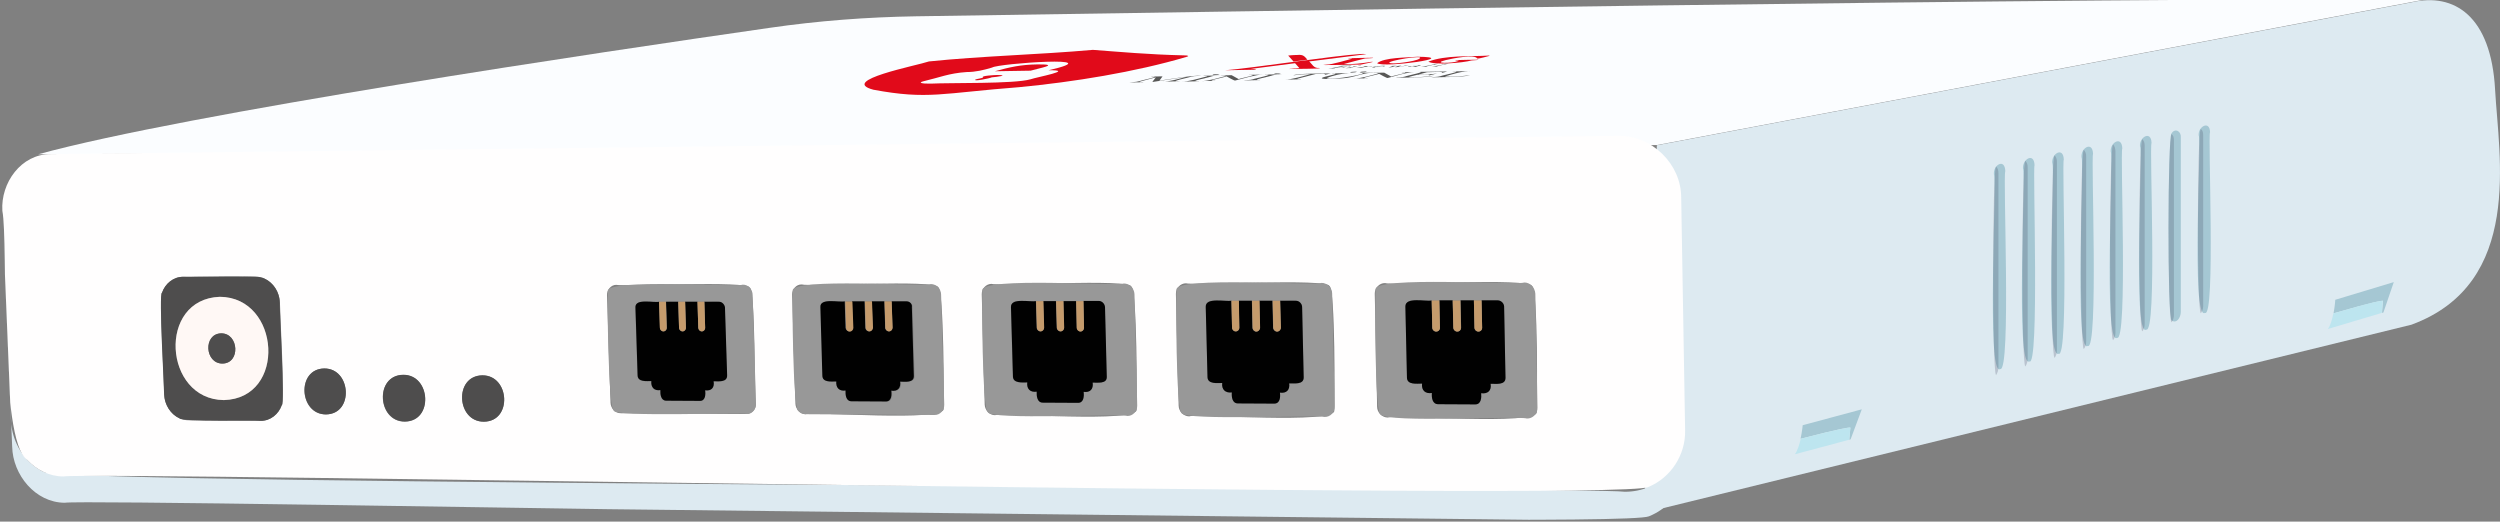 <?xml version="1.0" encoding="utf-8"?>
<!-- Generator: Adobe Illustrator 27.9.0, SVG Export Plug-In . SVG Version: 6.00 Build 0)  -->
<svg version="1.1" id="katman_1" xmlns="http://www.w3.org/2000/svg" xmlns:xlink="http://www.w3.org/1999/xlink" x="0px" y="0px"
	 viewBox="0 0 1273.5 265.7" style="enable-background:new 0 0 1273.5 265.7;" xml:space="preserve">
<rect x="0" y="0" width="1273.5" height="265.7" fill="#808080" stroke="none"/>
<style type="text/css">
	.st0{fill:#FBFDFF;}
	.st1{fill:#E10A1A;}
	.st2{fill:#575756;}
	.st3{fill:#DDEAF1;}
	.st4{clip-path:url(#SVGID_00000161614745588350284110000016891695979894855082_);}
	.st5{fill:#FFFEFE;}
	.st6{fill:#4E4D4D;}
	.st7{fill:#989898;}
	.st8{fill:#010101;}
	.st9{clip-path:url(#SVGID_00000114069724971340934570000003515453761655755658_);}
	.st10{fill:#C59B6C;}
	.st11{clip-path:url(#SVGID_00000114061738010861481730000013078548530370867629_);}
	.st12{clip-path:url(#SVGID_00000131348704922742326320000015552864302026844350_);}
	.st13{clip-path:url(#SVGID_00000049197894506454483600000009690515424814031769_);}
	.st14{clip-path:url(#SVGID_00000170257397620558253410000018243418471607294387_);}
	.st15{fill:#FFF8F5;}
	.st16{fill:#A5C7D3;}
	.st17{opacity:0.21;}
	.st18{fill:#2F314C;}
	.st19{fill:#BDE5EF;}
</style>
<g>
	<path class="st0" d="M19.4,78.6c76.1-20.8,286.2-52,372.5-64.4c24.8-3.6,49.7-5.5,74.8-5.9c136.6-2,618.2-10,767.8-8.4l-390.5,74
		L19.4,78.6z"/>
	<g>
		<g>
			<g>
				<g>
					<path class="st1" d="M508.1,38.2c-1.2,0-8.7,0.4-7.3,1.2c-0.4,0.5-2.9,0.7-3.9,1.1c-1.4,1.2,7.4-0.6,8.3-1.1
						C507.8,39.2,514.3,38.3,508.1,38.2"/>
					<path class="st1" d="M528.6,32.8c-8.7,0.1-14.6,1.5-21.8,3.5L525,36C528.5,34.9,540.9,32.7,528.6,32.8"/>
					<path class="st1" d="M474.2,42.6c-4.9,0.1-6.6-0.5-3.8-1.2c8.1-1.9,13-4.1,22-4.7c4.6,0,8.7-1,13-2.3
						c3.1-2.1,61.7-6.2,28.7,1.4c14.1-0.2-6.1,3.5-9.2,4.6C516.6,42.8,483.7,42.1,474.2,42.6 M556.7,25.4
						c-28.2,2.5-56.4,3.1-83.5,5.9c-6,2.1-46.1,9.7-28.3,14.4c27.9,5.2,35,1.7,74.3-1.3c27.4-2.6,59.2-7.7,85.1-15.4
						c1.6-0.4,1.2-0.8-1.2-0.8C585.1,27.8,570.2,26.4,556.7,25.4"/>
					<path class="st2" d="M611.9,38.6c-3.8-0.4-17.4,1.9-21.3,2.5l1.6-2.2l-5.6,0.1l-0.3,0.1c6.2-0.4-5.8,2-6.2,2.3
						c-1.7,0.5-3,0.3-4.7,0.6l6.8-0.1l0.3-0.1c-0.8,0-3.4,0.2-1.2-0.4l7.5-2l-1.8,2.3h0.5l17-2.6c-3.1,0.8-9,2.6-12.2,2.5l8.3-0.2
						l0.3-0.1c-6.6,0.5,5.7-2,6.2-2.3C608.9,38.6,610.2,38.8,611.9,38.6"/>
					<path class="st2" d="M621.7,38.4l-8.4,0.2l-0.3,0.1c0.8,0,3.3-0.1,1.1,0.4c-3.1,0.8-8.8,2.5-12,2.5l8.4-0.2l0.3-0.1
						c-6.4,0.4,5.5-1.9,6.1-2.3C618.6,38.4,620,38.6,621.7,38.4 M620.4,37.7c-0.7,0.1-2.5,0-2.7,0.4
						C618.3,38.4,622.9,37.8,620.4,37.7"/>
					<path class="st2" d="M643.4,38l-6.8,0.1l-0.3,0.1c6.2-0.4-4.7,1.7-5.3,2.1l-3.6-2l-5.3,0.1l-0.3,0.1c1.2,0,1.8-0.1,2.7,0.2
						c-3.2,0.8-9.3,2.7-12.5,2.6l6.8-0.1l0.3-0.1c-6.4,0.4,5.2-1.8,5.7-2.2c0.3,0.1,4.2,2.5,4.5,2.1C632.5,40.2,640.1,37.9,643.4,38
						"/>
					<path class="st2" d="M653,37.8l-8.4,0.2l-0.3,0.1c6.3-0.4-5.5,1.9-6.1,2.3c-1.7,0.5-3,0.3-4.8,0.6l8.4-0.2l0.3-0.1
						c-6.4,0.4,5.5-1.9,6.1-2.3C649.9,37.9,651.2,38.1,653,37.8 M651.7,37.2c-0.7,0.1-2.5,0-2.7,0.4
						C649.6,37.8,654.2,37.2,651.7,37.2"/>
					<path class="st2" d="M677.7,37.4c-2.1,0.1-17.3-0.1-18.9,1c2.8-0.4,5.7-0.7,8.7-0.6c-3.2,0.8-10,2.9-13.3,2.8l8.3-0.2l0.3-0.1
						c-0.8,0-3.4,0.2-1.1-0.4l8.5-2.2c0.6,0.1,6.5-0.4,4.4,0.4C675.1,38.2,677.3,37.5,677.7,37.4"/>
					<path class="st2" d="M699.7,37l-6.9,0.1l-0.3,0.1c8.3-0.3-15,4.1-16.7,2.6c3.2-1.4,8-2.4,11.5-2.6l-8.5,0.2l-0.3,0.1
						c5.2-0.3-2.2,1.2-3.2,1.5c-7.9,2.1,10.4,1,11.8,0.5c3.8-0.6,8.4-2.6,12.3-2.4h-0.1L699.7,37 M690.4,36.5
						c-0.7,0.1-2.5,0-2.6,0.4C688.3,37.2,692.9,36.6,690.4,36.5 M695.5,36.4c-0.6,0.1-2.5,0-2.6,0.4
						C693.4,37.1,697.9,36.5,695.5,36.4"/>
					<path class="st2" d="M721.1,36.7l-6.8,0.1l-0.3,0.1c6.2-0.4-4.7,1.7-5.3,2.1l-3.6-2l-5.3,0.1l-0.3,0.1c1.1,0,1.9-0.1,2.7,0.2
						c-3.2,0.8-9.3,2.7-12.5,2.6l6.8-0.1l0.3-0.1c-6.4,0.4,5.2-1.8,5.7-2.2c0.3,0.1,4.2,2.5,4.5,2.1
						C710.2,38.9,717.7,36.5,721.1,36.7"/>
					<path class="st2" d="M737.2,36.4c-0.3,0.1-15.2,0.1-15.4,0.3c6.7-0.5-5.6,1.9-6.1,2.3c-1.7,0.5-3.1,0.3-4.8,0.6
						c3.4-0.1,16.6,0,19.6-1c-4.3,0.5-8.7,0.9-13,0.7c0.3-0.2,4-1.1,4.5-1.2c0.5,0.1,8.3-0.5,5.7,0.3c0.2,0.2,4.1-1,4.4-1
						c-2.7,0.5-6.6,0.6-9.6,0.6l4.4-1.2c0.6,0.1,9.5-0.6,7.4,0.3C734.8,37.2,736.8,36.5,737.2,36.4"/>
					<path class="st2" d="M749.1,36.2l-8.9,0.2l-0.3,0.1c6.5-0.4-5.5,1.9-6.1,2.3c-1.7,0.5-3.1,0.3-4.8,0.6c3.5-0.1,16.7,0,19.9-1.1
						c-4.2,0.5-8.9,1-13,0.7C739.6,37.8,745.1,36.2,749.1,36.2"/>
					<path class="st1" d="M699.3,29.4c-0.6,0.1-12.5,0.1-12.6,0.4c0,0.2,1.8-0.1,2.1,0.1c-2.9,0.7-10.1,3-13,3
						c-8.3,0.6,17.9-0.1,17.1,0c0.3,0,0.7,0,0.9-0.1c-0.1-0.1,8.1-1.5,4.6-1.3c-4.3,0.7-9.4,1.4-13.8,1.1c1.6-0.5,9.1-2.4,10.7-2.8
						C695.9,29.7,700.4,29.7,699.3,29.4 M709.7,32.3c-8.3-0.2,11.7-4,13.7-3C724,30.9,711.9,32.4,709.7,32.3 M722,28.9
						c-5.6,0.5-16.8,0.3-20.5,3.3C704.9,34.7,745,29.1,722,28.9 M758.5,28.3c-9.5,0.6-22.3-0.3-30.9,3.1c3,1.9,17.8,0.6,22-0.6
						c0.5-0.1,4.4-0.2,3.3-0.4c-0.7,0.1-11.3,0-11.6,0.4c-0.2,0.2,3.2-0.1,1.1,0.4c-2.1,1-13.5,1.3-5.9-0.6c3.3-0.8,14.8-3.1,16-0.8
						c1.1,0.2,5-1.1,6.1-1.3C758.9,28.3,758.8,28.3,758.5,28.3"/>
					<path class="st1" d="M693.3,27.5c-12.9,0.7-56.2,7.3-69.2,8.3l15.2-0.3c0,0,1.9-0.3-1.7-0.4c-0.2,0-0.3,0-0.4,0l22.5-2.9
						l2.2,2.5c-5.2,0.3-5.4,0.5-5.4,0.5c-0.3-0.2,18.9,0,15.4-0.6c-2.7,0.3-3.5-2-5-3.3l29.1-3.7C695.9,27.6,695.2,27.4,693.3,27.5
						 M660.9,28c-2.2,0-4.7,0.3-4.7,0.3l2.7,3l7.1-0.9C664.5,28.7,663.9,27.7,660.9,28"/>
					<path class="st2" d="M688.7,33.4c-0.8,0.1-4.9,0-6,0.2c0.9,0,1,0,0.2,0.2c-1.7,0.3-4.4,1-6.2,1.1c0.2,0,3.6,0,3.8-0.1
						c-2.4,0.1,1-0.4,1.4-0.5c0.2,0,3.2-0.2,1.9,0.1c0.2,0.1,2.1-0.4,2.4-0.4c-1.2,0.1-2.6,0.2-3.9,0.2c0.6-0.1,2.4-0.6,2.9-0.5
						c0.2,0,3-0.2,1.7,0.2C687.5,33.8,688.2,33.5,688.7,33.4"/>
					<path class="st2" d="M691.6,33.7c-0.8,0.1-1.6,0-2.4,0.2c1.6,0-3.3,0.8-3.8,0.8c0.1,0,3.1,0,3-0.1
						C686.7,34.6,691.1,33.9,691.6,33.7 M693,33.3c-0.2,0-2,0.2-1,0.2C692.3,33.6,694,33.4,693,33.3"/>
					<path class="st2" d="M697.2,33.6c-0.9,0.1-1.6,0-2.4,0.2c1.6,0-3.3,0.8-3.8,0.8c0.2,0,3.1,0,3.2-0.1c-0.9,0-0.9,0-0.3-0.1
						c1.7-0.5,3.7-0.5,5.2-0.6c0-0.3-2,0.1-2.9,0.2C696.4,33.8,696.9,33.7,697.2,33.6"/>
					<path class="st2" d="M701.6,33.9c1-0.2,1.9-0.3,2.5-0.3c0.7,0,0.7,0.1,0.2,0.2C703.4,33.9,702.4,33.8,701.6,33.9 M704.7,33.5
						c-0.6-0.1-8.5,0.8-4.7,0.9c0.4,0,1.5-0.1,3-0.2l0,0c-0.8,0.1-4.3,0.3-2-0.2c2-0.1,3.1,0,4.1-0.2
						C705.9,33.6,705.8,33.5,704.7,33.5"/>
					<path class="st2" d="M717.9,33.3c-0.2,0-2.5,0-2.6,0.1c1.8,0-2.6,0.5-3,0.6c0.5-0.2,1-0.4,1.6-0.6c-1.7,0.1-3.3,0.5-4.9,0.7
						c1-0.4,1.5-0.5,2.8-0.6c-0.1,0-2.9,0-2.9,0.1c1.3,0-1.3,0.6-1.7,0.8c1.7-0.1,3.5-0.5,4.9-0.7c-0.5,0.2-1,0.4-1.5,0.6
						C713.6,34,715.6,33.5,717.9,33.3"/>
					<path class="st2" d="M718.8,34c-1.2-0.2,2.3-0.4,2.9-0.4C720.8,33.8,719.6,34,718.8,34 M723,33.2c-0.7,0.1-3.7,0.2-3.1,0.3
						c0.5,0,3.8-0.5,2.4,0c-1,0.2-3.7,0.2-4.8,0.4c-1.3,0.4,1.7,0.1,2.5,0.1c-0.1,0-0.2,0.1-0.1,0.1c0.3,0.1,1.8,0,2.1-0.1
						C719.2,34.1,726,33.2,723,33.2"/>
					<path class="st2" d="M732.6,32.5c-0.6,0.1-1.7,0-2.4,0.2c2-0.1-6,1.4-6.4,1.3l2.8,0l0.3-0.1c-0.8,0-0.8,0-0.1-0.1
						C727.8,33.5,731.7,32.7,732.6,32.5"/>
					<path class="st2" d="M738.1,32.4c-0.6,0.1-1.7,0-2.4,0.2c2-0.1-6,1.4-6.4,1.3l2.8,0l0.3-0.1c-0.8,0-0.8,0-0.2-0.1
						C733.2,33.4,737.1,32.6,738.1,32.4"/>
				</g>
			</g>
		</g>
	</g>
	<path class="st3" d="M1228.4,165.4l-390.8,95.8l6.4-187.2l384.4-72.8c21.8-5.1,40.6,7,42.6,44.5
		C1272.8,79.1,1285.7,144.3,1228.4,165.4z"/>
	<g>
		<g>
			<defs>
				<polygon id="SVGID_1_" points="7.3,255.9 0,78.8 855.9,68.8 859.3,265.7 				"/>
			</defs>
			<clipPath id="SVGID_00000111177336605466502270000013560943670923814582_">
				<use xlink:href="#SVGID_1_"  style="overflow:visible;"/>
			</clipPath>
			<g style="clip-path:url(#SVGID_00000111177336605466502270000013560943670923814582_);">
				<g>
					<path class="st3" d="M1.2,107.4l5,120.1C6.5,241.9,18,256,32.9,256.1c16-2.4,791.8,14,807.1,6.9c18.5-7.6,20-26.1,18.5-43.8
						c0.3,12.5-7.3,24.1-18.7,28.9c-3.7,1.6-7.8,2.4-12.1,2.4c-12.5-2.4-794.1-3.5-805.5-10.1c-9.8-4.7-16.1-15.2-16.6-26.1
						L1.2,107.4"/>
					<path class="st5" d="M246.5,214.8c-14,0.1-15.4-23.4-0.8-23.6C259.7,191.1,261.1,214.7,246.5,214.8 M206.2,214.8
						c-14,0.1-15.5-23.6-0.9-23.8C219.4,190.8,220.9,214.6,206.2,214.8 M166,211.1c-13.7,0.1-15.1-23.1-0.9-23.4
						C178.9,187.6,180.4,210.9,166,211.1 M316.1,210.5c-2.8,0-5-2.6-5.1-5.3l-1.8-54.8c-0.1-2.7,2-5.3,4.7-5.3
						c1.8,0.9,68.4-2.2,67.9,1.4c3.1-0.7,2.5,57.5,3.2,59.1c0.2,2.8-2,5.3-4.8,5.3L316.1,210.5 M410.4,211c-2.8,0-5.1-2.6-5.2-5.3
						l-1.7-55.5c-0.1-2.8,2.1-5.4,4.9-5.3c3,1.2,68.4-2.6,69.5,1.4c3,0.7,3,59.7,2.8,61.9C481.7,215.1,413.2,209.5,410.4,211
						 M506.9,211.5c-2.9,0-5.2-2.6-5.3-5.4l-1.5-56.1c-0.1-2.8,2.1-5.4,5-5.4c2.3,1.2,71.3-2.7,71.2,1.4c3,0.7,2.9,60.4,2.7,62.6
						C580,215.7,509.8,210,506.9,211.5 M605.8,212.1c-2.9,0-5.4-2.6-5.4-5.5l-1.4-56.8c-0.1-2.9,2.2-5.5,5.2-5.5
						c2.7,1.2,72.3-2.6,73,1.4c3.1,0.7,2.7,61.2,2.5,63.4C680.6,216.3,608.7,210.6,605.8,212.1 M707,212.7c-3,0-5.5-2.6-5.5-5.5
						l-1.2-57.5c-0.1-2.9,2.3-5.6,5.3-5.5c3.1,1.3,73.8-2.8,74.8,1.5c3.2,0.7,2.6,61.9,2.4,64.2C783.8,216.9,710,211.1,707,212.7
						 M96.1,214.1c-6.9,0-12.2-6.4-12.4-13.1c0.1-2.3-2.8-51.6-1.1-51.9c1.6-4.6,5.7-8.1,10.7-8.1c2.9,0.3,39.9-1.1,41.4,0.9
						c4.7,2.1,7.7,7,7.9,12.2c-0.1,2.3,2.7,52,1,52.2c-1.6,4.6-5.8,8.1-10.8,8L96.1,214.1 M824.3,69.2L25.7,78.5
						C10.8,78.5,0.3,93.1,1.2,107.4c3.1,15.9-2,116.6,12.6,126.8c4.8,5.2,11.4,8.5,18.5,8.5c15.8-2.6,792.2,12.7,807.3,5.4
						c11.5-4.7,19.1-16.4,18.8-28.9l-2-118.6C856.4,83.5,841.4,68.9,824.3,69.2"/>
					<path class="st6" d="M245.7,191.2c-14.5,0.2-13.2,23.7,0.8,23.6C261.1,214.7,259.7,191.1,245.7,191.2"/>
					<path class="st6" d="M205.4,190.9c-14.6,0.2-13.2,23.9,0.9,23.8C220.9,214.6,219.5,190.8,205.4,190.9"/>
					<path class="st6" d="M165.2,187.7c-14.3,0.2-12.8,23.4,0.9,23.4C180.4,210.9,178.9,187.6,165.2,187.7"/>
					<path class="st6" d="M114,203.8c-30.7-0.3-34-51.6-2-52.6C142.9,151.3,146.2,203,114,203.8 M130,140.9L93.2,141
						c-4.9,0-9.1,3.5-10.7,8.1c-1.7,0.1,1.2,49.7,1.1,51.9c0.2,5.1,3.2,10,7.8,12.1c1.3,1.9,38.6,0.9,41.3,1.3c5,0.1,9.2-3.4,10.8-8
						c1.7,0-1.2-50.1-1-52.2C142.4,147.3,137,140.9,130,140.9"/>
					<path class="st7" d="M358.8,153.7c2.6,0.5,10.5-1.7,10.4,3l1.1,34.6c0.2,3.7-4.5,3-6.9,3c0.5,3.1-1.1,5.1-4.3,4.6
						c0.2,2.1,0.2,5.4-2.6,5.4l-17.2-0.1c-2.8-0.1-3.1-3.3-3-5.4c-3.2,0.5-4.9-1.5-4.6-4.6c-2.4,0-7,0.6-7-3l-1.1-34.4
						c-0.1-1.5,1.2-3,2.7-3C336.7,153.7,348.4,153.7,358.8,153.7 M378.3,145c-3,1.5-69.5-3.4-68.7,3.4c-0.3,2.2,0.2,59.8,3,60.6
						c-1.2,3.7,66.4,0.9,67.7,1.9c2.8,0.1,5-2.5,4.8-5.3l-1.7-55.3C383.4,147.5,381.2,144.9,378.3,145"/>
					<path class="st8" d="M366.3,153.7h-7.5l0.4,13.2c0,1-0.7,1.9-1.7,1.9c-1,0-1.8-0.9-1.8-1.9l-0.4-13.2H349l0.4,13.2
						c0,1-0.7,1.9-1.7,1.9c-1,0-1.8-0.9-1.8-1.9l-0.4-13.2h-6.2l0.4,13.2c0,1-0.7,1.9-1.7,1.9c-1,0-1.8-0.9-1.8-1.9l-0.4-13.2
						c-2.5,0.7-12.5-2-12.1,3l1.1,34.4c0,3.6,4.6,3,7,3c-0.3,3.1,1.4,5.1,4.6,4.6c-0.1,2.1,0.2,5.4,3,5.4l17.2,0.1
						c2.8,0,2.9-3.4,2.6-5.4c3.2,0.5,4.9-1.4,4.3-4.6c2.3,0,7,0.7,6.9-3l-1.1-34.6C369.1,155.1,367.8,153.7,366.3,153.7"/>
					<g>
						<defs>
							<path id="SVGID_00000128470614274586530670000016569276034323703483_" d="M326.3,153.7l40-0.1c1.6,0,2.9,1.5,2.9,3l1.1,34.6
								c0.2,3.7-4.5,3-6.9,3c0.5,3.1-1.1,5.1-4.3,4.6c0.2,2.1,0.2,5.4-2.6,5.4l-17.2-0.1c-2.8-0.1-3.1-3.3-3-5.4
								c-3.2,0.5-4.9-1.5-4.6-4.6c-2.4,0-7,0.6-7-3l-1.1-34.4C323.5,155.2,324.7,153.8,326.3,153.7"/>
						</defs>
						<clipPath id="SVGID_00000132082052560012292390000004170032671303172246_">
							<use xlink:href="#SVGID_00000128470614274586530670000016569276034323703483_"  style="overflow:visible;"/>
						</clipPath>
						<g style="clip-path:url(#SVGID_00000132082052560012292390000004170032671303172246_);">
							<path class="st10" d="M358.8,153.7h-3.5l0.4,13.2c0,1,0.8,1.9,1.8,1.9c1,0,1.8-0.9,1.7-1.9L358.8,153.7"/>
							<path class="st10" d="M349,153.7h-3.5l0.4,13.2c0,1,0.8,1.9,1.8,1.9c1,0,1.8-0.9,1.7-1.9L349,153.7"/>
							<path class="st10" d="M339.2,153.7h-3.5l0.4,13.2c0,1,0.8,1.9,1.8,1.9c1,0,1.8-0.9,1.7-1.9L339.2,153.7"/>
						</g>
					</g>
					<path class="st7" d="M454.2,153.5c2.7,0.5,10.7-1.7,10.7,3l1,35c0.2,3.7-4.7,3-7,3c0.5,3.2-1.2,5.1-4.5,4.6
						c0.2,2.1,0.2,5.5-2.7,5.5l-17.6-0.1c-2.9,0-3.2-3.3-3-5.5c-3.2,0.5-5-1.5-4.7-4.6c-2.4-0.1-7.1,0.7-7.1-3l-1-34.8
						c-0.1-1.5,1.2-3,2.8-3C431.6,153.6,443.6,153.5,454.2,153.5 M474.2,144.7c-3,1.5-71.2-3.4-70.4,3.4c-0.3,2.2,0,60.5,2.9,61.3
						c1,1,2.2,1.6,3.6,1.6l65.7,0.4c2.9,0.1,5.1-2.5,5-5.3l-1.6-56C479.4,147.3,477.1,144.7,474.2,144.7"/>
					<path class="st8" d="M461.9,153.5h-7.7l0.4,13.4c0,1-0.8,1.9-1.8,1.9c-1,0-1.9-0.9-1.9-1.9l-0.4-13.4h-6.4l0.4,13.4
						c0,1-0.7,1.9-1.8,1.9c-1,0-1.9-0.9-1.9-1.9l-0.4-13.4h-6.4l0.4,13.4c0,1-0.7,1.9-1.8,1.9c-1,0-1.8-0.9-1.9-1.9l-0.4-13.4
						c-2.6,0.7-12.8-2-12.4,3l1,34.8c0,3.7,4.7,3,7.1,3c-0.3,3.2,1.5,5.1,4.7,4.6c-0.1,2.2,0.2,5.5,3,5.5l17.6,0.1
						c2.9,0,3-3.4,2.7-5.5c3.3,0.5,5-1.4,4.5-4.6c2.4,0,7.2,0.8,7-3l-1-35C464.8,155,463.5,153.5,461.9,153.5"/>
					<g>
						<defs>
							<path id="SVGID_00000065062202954051667330000002679677545968212611_" d="M420.9,153.6l41-0.1c1.6,0,2.9,1.5,3,3l1,35
								c0.2,3.7-4.7,3-7,3c0.5,3.2-1.2,5.1-4.5,4.6c0.2,2.1,0.2,5.5-2.7,5.5l-17.6-0.1c-2.9,0-3.2-3.3-3-5.5c-3.2,0.5-5-1.5-4.7-4.6
								c-2.4,0-7.1,0.7-7.1-3l-1-34.8C418.1,155.1,419.4,153.6,420.9,153.6"/>
						</defs>
						<clipPath id="SVGID_00000135657210602348629610000018176968123342576034_">
							<use xlink:href="#SVGID_00000065062202954051667330000002679677545968212611_"  style="overflow:visible;"/>
						</clipPath>
						<g style="clip-path:url(#SVGID_00000135657210602348629610000018176968123342576034_);">
							<path class="st10" d="M454.2,153.5h-3.6l0.4,13.4c0,1,0.9,1.9,1.9,1.9c1,0,1.8-0.9,1.8-1.9L454.2,153.5"/>
							<path class="st10" d="M444.2,153.5h-3.6l0.4,13.4c0,1,0.9,1.9,1.9,1.9c1,0,1.8-0.9,1.8-1.9L444.2,153.5"/>
							<path class="st10" d="M434.2,153.6h-3.6l0.4,13.4c0,1,0.8,1.9,1.9,1.9c1,0,1.8-0.9,1.8-1.9L434.2,153.6"/>
						</g>
					</g>
					<path class="st7" d="M551.9,153.4c2.7,0.5,11-1.8,10.9,3.1l0.9,35.4c0.2,3.8-4.8,3-7.2,3c0.5,3.3-1.3,5.2-4.6,4.7
						c0.2,2.2,0.2,5.6-2.8,5.6l-18-0.1c-2.9,0-3.2-3.4-3.1-5.6c-3.3,0.5-5.2-1.4-4.8-4.7c-2.5-0.1-7.3,0.7-7.3-3.1l-1-35.2
						c0-1.6,1.3-3.1,2.8-3.1C528.8,153.4,541,153.4,551.9,153.4 M572.5,144.4c-3.1,1.5-72.9-3.5-72.1,3.5c-0.3,2.2-0.1,61.2,2.8,62
						c0.2,4.2,68.5,0.7,71,2c2.9,0.1,5.2-2.5,5.1-5.4l-1.4-56.7C577.8,147,575.4,144.4,572.5,144.4"/>
					<path class="st8" d="M559.8,153.3h-7.9l0.3,13.6c0,1-0.8,1.9-1.8,1.9c-1,0-1.9-0.9-1.9-1.9l-0.3-13.5h-6.5l0.3,13.5
						c0,1-0.8,1.9-1.8,1.9c-1,0-1.9-0.9-1.9-1.9l-0.4-13.5h-6.5l0.4,13.5c0,1-0.8,1.9-1.8,1.9c-1,0-1.9-0.9-1.9-1.9l-0.4-13.5
						c-2.7,0.6-13-2-12.7,3.1l1,35.2c0,3.7,4.9,3.1,7.3,3.1c-0.4,3.3,1.5,5.2,4.8,4.7c-0.1,2.2,0.2,5.6,3.1,5.6l18,0.1
						c2.9,0,3.1-3.4,2.8-5.6c3.3,0.5,5.1-1.4,4.6-4.7c2.4-0.1,7.4,0.8,7.2-3l-0.9-35.4C562.8,154.8,561.4,153.3,559.8,153.3"/>
					<g>
						<defs>
							<path id="SVGID_00000111897886685810571130000006213937891763895485_" d="M517.9,153.4l42-0.1c1.6,0,3,1.5,3,3.1l0.9,35.4
								c0.2,3.8-4.8,3-7.2,3c0.5,3.3-1.3,5.2-4.6,4.7c0.2,2.2,0.2,5.6-2.8,5.6l-18-0.1c-2.9,0-3.2-3.4-3.1-5.6
								c-3.3,0.5-5.2-1.4-4.8-4.7c-2.5-0.1-7.3,0.7-7.3-3.1l-1-35.2C515,154.9,516.3,153.4,517.9,153.4"/>
						</defs>
						<clipPath id="SVGID_00000085208479535762141700000002266944748760253591_">
							<use xlink:href="#SVGID_00000111897886685810571130000006213937891763895485_"  style="overflow:visible;"/>
						</clipPath>
						<g style="clip-path:url(#SVGID_00000085208479535762141700000002266944748760253591_);">
							<path class="st10" d="M551.9,153.4h-3.7l0.3,13.6c0,1,0.9,1.9,1.9,1.9c1,0,1.8-0.9,1.8-1.9L551.9,153.4"/>
							<path class="st10" d="M541.7,153.4H538l0.4,13.5c0,1,0.9,1.9,1.9,1.9c1,0,1.8-0.9,1.8-1.9L541.7,153.4"/>
							<path class="st10" d="M531.5,153.4h-3.7l0.4,13.5c0,1,0.9,1.9,1.9,1.9c1,0,1.8-0.9,1.8-1.9L531.5,153.4"/>
						</g>
					</g>
					<path class="st7" d="M652.1,153.2c2.7,0.5,11.2-1.8,11.2,3.1l0.8,35.9c0.1,3.9-5,3.1-7.4,3.1c0.5,3.4-1.4,5.2-4.7,4.7
						c0.2,2.2,0.1,5.6-2.9,5.6l-18.5-0.1c-3,0-3.3-3.4-3.1-5.6c-3.3,0.5-5.3-1.4-4.9-4.8c-2.5-0.1-7.5,0.7-7.5-3.1l-0.9-35.7
						c0-1.6,1.3-3.1,2.9-3.1C628.4,153.2,640.9,153.2,652.1,153.2 M673.2,144.1c-3.1,1.6-74.7-3.5-73.9,3.5
						c-0.3,2.3-0.3,62,2.6,62.8c0.8,4,70.1,0.9,72.8,2c3,0.1,5.4-2.5,5.2-5.5l-1.3-57.4C678.6,146.7,676.1,144.1,673.2,144.1"/>
					<path class="st8" d="M660.2,153.2h-8.1l0.3,13.7c0,1-0.8,2-1.9,2c-1,0-1.9-0.9-2-2l-0.3-13.7h-6.7l0.3,13.7c0,1-0.8,2-1.9,2
						c-1,0-1.9-0.9-1.9-2l-0.3-13.7h-6.7l0.3,13.7c0,1-0.8,2-1.8,1.9c-1,0-1.9-0.9-1.9-1.9l-0.3-13.7c-2.7,0.6-13.3-2-13.1,3.1
						l0.9,35.7c0,3.8,5,3.1,7.5,3.1c-0.4,3.3,1.6,5.2,4.9,4.8c-0.2,2.3,0.2,5.6,3.1,5.6l18.5,0.1c3,0,3.2-3.4,2.9-5.6
						c3.3,0.5,5.2-1.4,4.7-4.7c2.5-0.1,7.5,0.8,7.4-3.1l-0.8-35.9C663.2,154.7,661.8,153.2,660.2,153.2"/>
					<g>
						<defs>
							<path id="SVGID_00000120550069793481300940000009126295508079586200_" d="M617.2,153.2l43-0.1c1.6,0,3.1,1.5,3.1,3.1
								l0.8,35.9c0.1,3.9-5,3.1-7.4,3.1c0.5,3.4-1.4,5.2-4.7,4.7c0.2,2.2,0.1,5.6-2.9,5.6l-18.5-0.1c-3,0-3.3-3.4-3.1-5.6
								c-3.3,0.5-5.3-1.4-4.9-4.8c-2.5-0.1-7.4,0.7-7.5-3.1l-0.9-35.7C614.2,154.7,615.6,153.2,617.2,153.2"/>
						</defs>
						<clipPath id="SVGID_00000123408960604247642280000005002917601531881632_">
							<use xlink:href="#SVGID_00000120550069793481300940000009126295508079586200_"  style="overflow:visible;"/>
						</clipPath>
						<g style="clip-path:url(#SVGID_00000123408960604247642280000005002917601531881632_);">
							<path class="st10" d="M652.1,153.2h-3.8l0.3,13.7c0,1,0.9,2,2,2c1,0,1.9-0.9,1.9-2L652.1,153.2"/>
							<path class="st10" d="M641.6,153.2h-3.8l0.3,13.7c0,1,0.9,2,1.9,2c1,0,1.9-0.9,1.9-2L641.6,153.2"/>
							<path class="st10" d="M631.1,153.2h-3.8l0.3,13.7c0,1,0.9,2,1.9,1.9c1,0,1.9-0.9,1.8-1.9L631.1,153.2"/>
						</g>
					</g>
					<path class="st7" d="M754.7,153c2.8,0.5,11.5-1.8,11.5,3.1l0.7,36.3c0.1,3.9-5.1,3.1-7.6,3.1c0.6,3.4-1.4,5.3-4.8,4.8
						c0.3,2.3,0.1,5.7-3,5.7l-18.9-0.1c-3,0-3.4-3.4-3.2-5.7c-3.4,0.5-5.4-1.4-5-4.8c-2.5-0.1-7.6,0.8-7.7-3.1l-0.8-36.1
						c0-1.6,1.4-3.1,3-3.1C730.4,153.1,743.3,153,754.7,153 M776.4,143.9c-3.2,1.6-76.6-3.5-75.7,3.6c-0.3,2.3-0.5,62.7,2.5,63.6
						c3.6,4.5,69.9,0.6,74.6,2.1c3,0.1,5.5-2.5,5.4-5.5l-1.1-58.1C781.9,146.5,779.4,143.8,776.4,143.9"/>
					<path class="st8" d="M763,153h-8.3l0.3,13.9c0,1.1-0.8,2-1.9,2c-1.1,0-2-0.9-2-2l-0.3-13.9h-6.8l0.3,13.9c0,1.1-0.8,2-1.9,2
						c-1.1,0-2-0.9-2-2L740,153h-6.8l0.3,13.9c0,1.1-0.8,2-1.9,2c-1.1,0-2-0.9-2-2l-0.3-13.8c-2.8,0.6-13.6-2.1-13.4,3.1l0.8,36.1
						c0,3.9,5.1,3.1,7.7,3.1c-0.4,3.4,1.6,5.3,5,4.8c-0.2,2.3,0.2,5.7,3.2,5.7l18.9,0.1c3,0,3.2-3.4,3-5.7c3.4,0.5,5.4-1.4,4.8-4.8
						c2.5-0.1,7.7,0.9,7.6-3.1l-0.7-36.3C766.1,154.5,764.6,153,763,153"/>
					<g>
						<defs>
							<path id="SVGID_00000129915494593564904910000013603448291905866680_" d="M718.9,153.1l44-0.1c1.7,0,3.1,1.5,3.2,3.1
								l0.7,36.3c0.1,3.9-5.1,3.1-7.6,3.1c0.6,3.4-1.4,5.3-4.8,4.8c0.3,2.3,0.1,5.7-3,5.7l-18.9-0.1c-3,0-3.4-3.4-3.2-5.7
								c-3.4,0.5-5.4-1.4-5-4.8c-2.5-0.1-7.6,0.8-7.7-3.1l-0.8-36.1C715.9,154.6,717.3,153.1,718.9,153.1"/>
						</defs>
						<clipPath id="SVGID_00000176730473267453455490000006695779757974103710_">
							<use xlink:href="#SVGID_00000129915494593564904910000013603448291905866680_"  style="overflow:visible;"/>
						</clipPath>
						<g style="clip-path:url(#SVGID_00000176730473267453455490000006695779757974103710_);">
							<path class="st10" d="M754.7,153h-3.9l0.3,13.9c0,1.1,0.9,2,2,2c1.1,0,2-0.9,1.9-2L754.7,153"/>
							<path class="st10" d="M743.9,153H740l0.3,13.9c0,1.1,0.9,2,2,2c1.1,0,2-0.9,1.9-2L743.9,153"/>
							<path class="st10" d="M733.2,153h-3.9l0.3,13.9c0,1.1,0.9,2,2,2c1.1,0,2-0.9,1.9-2L733.2,153"/>
						</g>
					</g>
					<path class="st15" d="M113.3,185.2c-9,0-9.9-15.2-0.6-15.4C121.7,169.8,122.6,185.1,113.3,185.2 M112,151.2
						c-32,1.1-28.7,52.3,2,52.6C146.2,203,142.9,151.4,112,151.2"/>
					<path class="st6" d="M112.7,169.8c-9.3,0.2-8.4,15.4,0.6,15.4C122.6,185.1,121.7,169.8,112.7,169.8"/>
				</g>
			</g>
		</g>
	</g>
	<g>
		<g>
			<path class="st16" d="M1021.5,87.2c-1.3,2.3,3.1,102.4-2.6,100.8c-7.2,4.9-1.5-98.2-3.2-99.1C1015.2,84,1021.3,80.4,1021.5,87.2
				L1021.5,87.2z"/>
			<path class="st16" d="M1036.4,84.2c-1,0.9,2.6,103.8-2.7,99.9c-7.2,4-1.5-96.8-3.2-98.2C1030.1,81.1,1036.2,77.4,1036.4,84.2
				L1036.4,84.2z"/>
			<path class="st16" d="M1051.3,81.3c-1.1,1.2,2.8,102.3-2.7,98.9c-7.3,3.6-1.4-95.6-3.2-97.2C1045,78.2,1051.1,74.6,1051.3,81.3
				L1051.3,81.3z"/>
			<path class="st16" d="M1066.2,78.4c-1.1,1.5,2.9,100.7-2.7,97.8c-7.1,5.2-1.5-95.3-3.2-96.1C1059.9,75.3,1066,71.7,1066.2,78.4
				L1066.2,78.4z"/>
			<path class="st16" d="M1081.1,75.6c-1.2,1.7,2.9,98.9-2.7,96.5c-7.1,4.6-1.6-93.7-3.2-94.8C1074.8,72.5,1080.9,69,1081.1,75.6
				L1081.1,75.6z"/>
			<path class="st16" d="M1096,72.8c-1.2,2,3,97.1-2.7,95.1c-7.1,4.6-1.5-92.3-3.2-93.4C1089.7,69.8,1095.8,66.3,1096,72.8
				L1096,72.8z"/>
			<path class="st16" d="M1110.9,70v88.9c0,2.9-2.2,6.2-4.7,4.3c-2.2-1.2-2-94.4,0-95.3h0C1108.1,65,1111.2,67,1110.9,70L1110.9,70z
				"/>
			<path class="st16" d="M1125.8,67.3c-1.2,1.5,2.9,94.8-2.6,92.1c-7.2,4.2-1.5-89.1-3.2-90.4C1119.6,64.5,1125.6,61.1,1125.8,67.3z
				"/>
		</g>
		<g class="st17">
			<path class="st18" d="M1018,88.3V187c0,1.6-0.5,3.1-1.2,4.1c-2.1-1.1-1.9-105.6,0-106.3C1017.7,85.7,1018,86.8,1018,88.3
				L1018,88.3z"/>
			<path class="st18" d="M1032.9,85.4v97.3c0,1.5-0.5,3-1.2,4c-2.1-1-1.9-104.2,0-104.8C1032.6,82.8,1032.9,83.9,1032.9,85.4
				L1032.9,85.4z"/>
			<path class="st18" d="M1047.8,82.5v95.8c0,1.5-0.4,3-1.2,4c-2.2-0.8-1.9-102.7,0-103.2C1047.4,80,1047.8,81,1047.8,82.5
				L1047.8,82.5z"/>
			<path class="st18" d="M1062.7,79.7v94.2c0,1.5-0.4,2.9-1.2,3.9c-2.2-0.9-1.9-101,0-101.5C1062.3,77.2,1062.7,78.2,1062.7,79.7
				L1062.7,79.7z"/>
			<path class="st18" d="M1077.6,76.9v92.6c0,1.5-0.4,2.9-1.2,3.8c-2.2-0.6-1.9-99.5,0-99.7C1077.2,74.4,1077.5,75.5,1077.6,76.9z"
				/>
			<path class="st18" d="M1092.5,74.1V165c0,1.4-0.4,2.8-1.2,3.8c-2.2-1-1.9-97.2,0-97.9C1092.1,71.7,1092.5,72.7,1092.5,74.1z"/>
			<path class="st18" d="M1107.4,71.4v89c0,1.4-0.4,2.8-1.2,3.8c-2.2-1-2-95.3,0-95.9h0C1107.1,69,1107.4,70,1107.4,71.4
				L1107.4,71.4z"/>
			<path class="st18" d="M1122.3,68.8v87.2c0,1.4-0.5,2.7-1.2,3.6c-2.1-0.6-1.9-93.6,0-93.9C1122,66.4,1122.3,67.4,1122.3,68.8z"/>
		</g>
	</g>
	<g>
		<path class="st16" d="M948.4,208.5l-5.7,15.3L942,224l0.6-6.2c-3.3-0.1-21.9,4.9-25.4,5.7c0.8-3.6,1.1-6.9,1.1-6.9L948.4,208.5
			L948.4,208.5z"/>
		<path class="st19" d="M942.6,217.8L942,224c-6.7,1.8-21.2,5.7-27.7,7.4c1.4-1.8,2.4-5.3,3-7.9
			C920.8,222.7,939.2,217.7,942.6,217.8L942.6,217.8z"/>
	</g>
	<path class="st16" d="M1219.4,143.7l-5.3,15.5l-0.7,0.2l0.5-6.2c-3.3,0-21.7,5.5-25.2,6.4c0.7-3.6,0.9-6.9,0.9-6.9L1219.4,143.7
		L1219.4,143.7z"/>
	<path class="st19" d="M1213.8,153.2l-0.5,6.2c-6.6,2-21,6.2-27.5,8.2c1.4-1.8,2.3-5.4,2.8-7.9
		C1192.2,158.6,1210.5,153.2,1213.8,153.2L1213.8,153.2z"/>
</g>
<path class="st3" d="M971.8,218.6l-12.8-0.1c-0.1,1.6-0.2,3.2-0.2,4.7l13,0.1C971.9,221.8,971.9,220.1,971.8,218.6L971.8,218.6z"/>
</svg>
